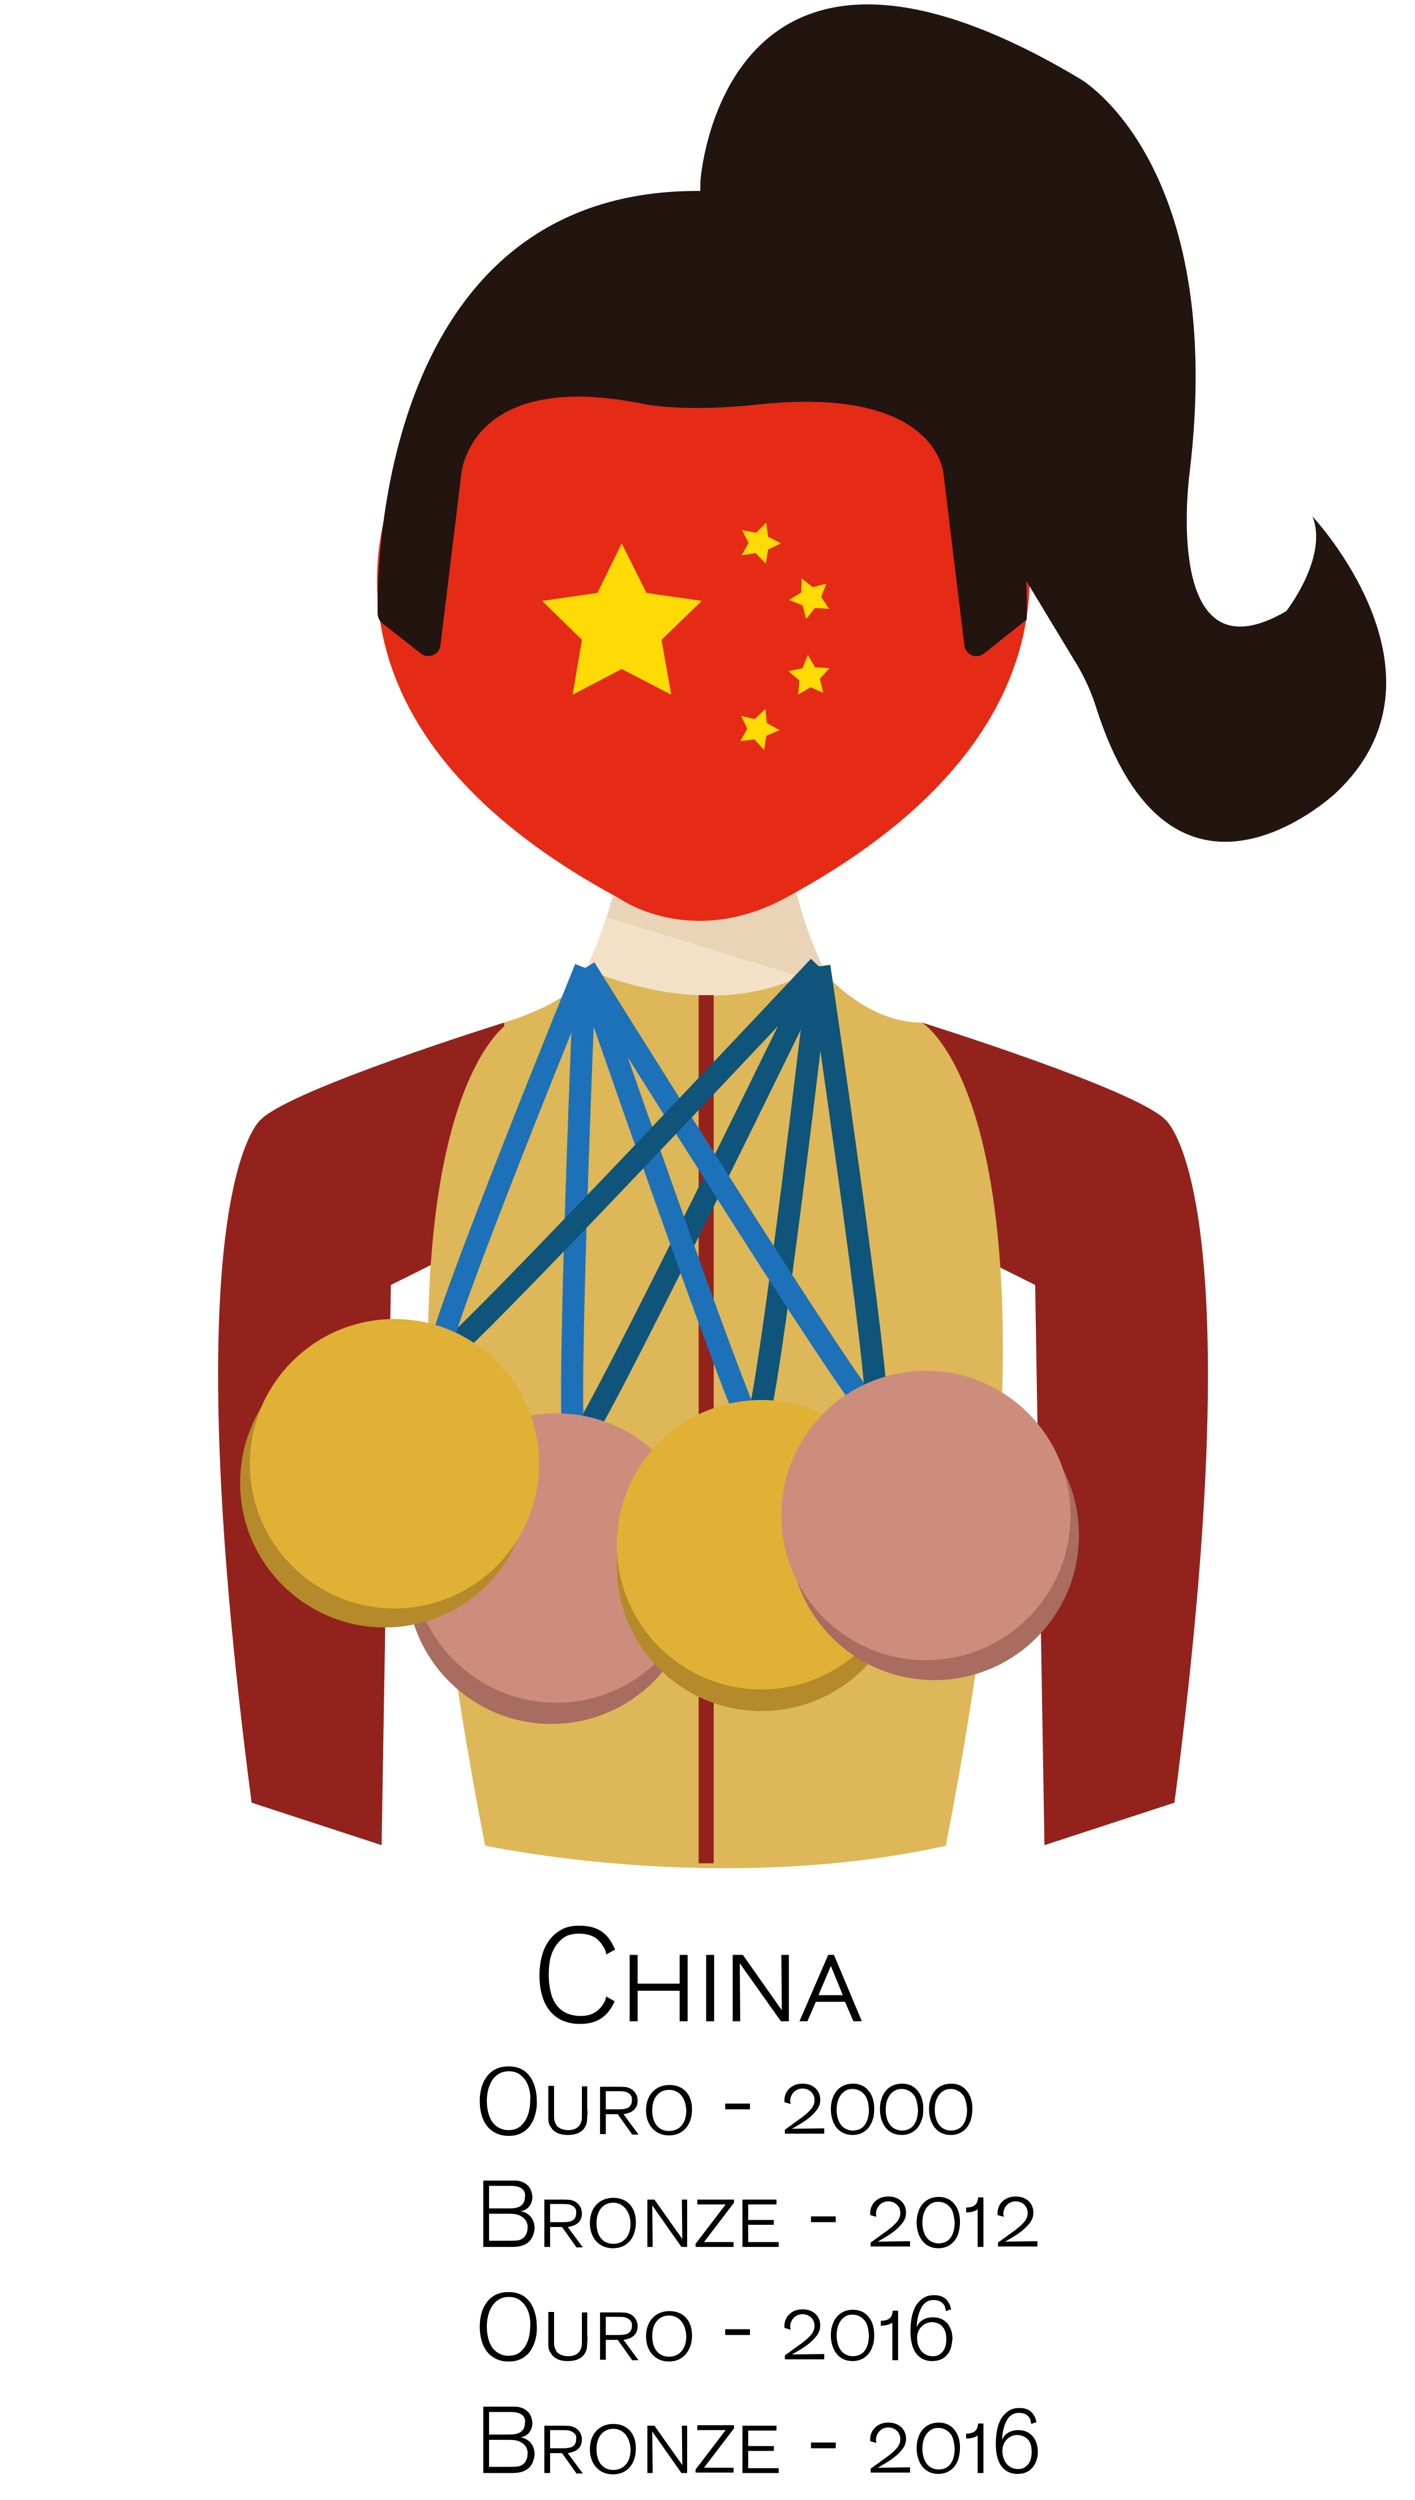 <?xml version="1.0" encoding="utf-8"?>
<!-- Generator: Adobe Illustrator 19.1.0, SVG Export Plug-In . SVG Version: 6.00 Build 0)  -->
<svg version="1.1" baseProfile="tiny" id="Camada_1"
	 xmlns="http://www.w3.org/2000/svg" xmlns:xlink="http://www.w3.org/1999/xlink" x="0px" y="0px" viewBox="0 0 320 565"
	 xml:space="preserve">
<path fill="#F2E1C7" d="M192,292.7c-33.7,14.8-64.4,0-64.4,0c-18.3-34.1-11.7-60.1-11.7-60.1c15.7,2.4,23.4-33.3,23.4-33.3h40.1
	c0,0,7.8,35.7,23.4,33.3c0,0,6.6,26.1-11.7,60.1c0,0-30.7,14.8-64.4,0"/>
<path fill="#EAD4B7" d="M137.2,207.3c2.5-6.7,2.2-8,2.2-8h40.1c0,0,3,13.9,9.1,23.8"/>
<g>
	<path fill="#93221C" d="M114,231.1c0,0-48.1,15-55,21.9c0,0-20.3,15.5-2.1,154.4l29.4,9.6l2.1-126.6l32.1-16L114,231.1z"/>
	<path fill="#93221C" d="M208.5,231.1c0,0,48.1,15,55,21.9c0,0,20.3,15.5,2.1,154.4l-29.4,9.6l-2.1-126.6l-32.1-16L208.5,231.1z"/>
	<path fill="#DDB758" d="M213.9,417.1c31.9-164.1-5.4-186-5.4-186c-13.6,0-23.3-12.7-23.3-12.7c-23.5,14.6-52.9,0.4-52.9,0.4
		c-1.1,7.5-18.4,12.3-18.4,12.3"/>
	<path fill="#DDB758" d="M115.1,231.1c0,0-37.3,21.8-5.4,186c0,0,53,11.5,104.3,0"/>
	<rect x="158" y="224.9" fill="#93221C" width="3.4" height="196.2"/>
</g>
<g>
	<path fill="none" stroke="#0F547A" stroke-width="5" stroke-miterlimit="10" d="M130.9,325.7c3-1.6,54.4-107.3,54.4-107.3"/>
	<path fill="none" stroke="#1D71B8" stroke-width="5" stroke-miterlimit="10" d="M129.9,325.4c-2-2.8,2.4-106.7,2.4-106.7"/>
	<circle fill="#A86C60" cx="124.7" cy="356.9" r="32.7"/>
	<circle fill="#CD8D7C" cx="125.8" cy="352.1" r="32.7"/>
</g>
<g>
	<path fill="none" stroke="#0F547A" stroke-width="5" stroke-miterlimit="10" d="M170.9,322.2c2.6-2.2,14.4-103.8,14.4-103.8"/>
	<path fill="none" stroke="#1D71B8" stroke-width="5" stroke-miterlimit="10" d="M169.9,322.2c-2.6-2.2-37.6-103.4-37.6-103.4"/>
	<circle fill="#B58A2A" cx="172.2" cy="354" r="32.7"/>
	<circle fill="#E0B135" cx="172.2" cy="349.1" r="32.7"/>
</g>
<g>
	<path fill="none" stroke="#0F547A" stroke-width="5" stroke-miterlimit="10" d="M198,318.1c1.5-3.1-12.7-99.7-12.7-99.7"/>
	<path fill="none" stroke="#1D71B8" stroke-width="5" stroke-miterlimit="10" d="M197,318.5c-3.2-1.1-64.7-99.7-64.7-99.7"/>
	<circle fill="#A86C60" cx="211.3" cy="347" r="32.7"/>
	<circle fill="#CD8D7C" cx="209.4" cy="342.5" r="32.7"/>
</g>
<g>
	<path fill="none" stroke="#0F547A" stroke-width="5" stroke-miterlimit="10" d="M100.3,306.2c3.3-0.8,84.9-87.8,84.9-87.8"/>
	<path fill="none" stroke="#1D71B8" stroke-width="5" stroke-miterlimit="10" d="M99.5,305.8c-1.3-3.2,32.9-87,32.9-87"/>
	<circle fill="#B58A2A" cx="87" cy="335.1" r="32.7"/>
	<circle fill="#E0B135" cx="89.2" cy="330.8" r="32.7"/>
</g>
<g>
	<path fill="#E52A16" d="M140,203c-58.6-31.5-57.8-69.3-52.4-88.5c2-7.2,6.4-13.6,12.4-18.2l50.8-39.4c5.3-4.1,12-5.8,18.6-4.8
		l33.2,5.4c5.7,0.9,10.5,5,12.3,10.5l11,33.8c0,0,34.1,56.8-48.4,101.2C156,214.5,140,203,140,203"/>
</g>
<path fill="#22140F" d="M158.4,40.9c0,0,4.8-71.6,86-23c0,0,33.1,19.2,24.6,89.2c0,0-6.4,47.6,21.9,31c0,0,9.6-12.3,5.9-21.4
	c0,0,33.7,35.8,5.3,62.5c0,0-37.1,35-54.3-19.6c-1-3.1-2.3-6-3.9-8.8l-20.5-33.9l-3.2-31.5l-31.7-30.7l-30.2-7.2"/>
<g>
	<path fill="none" d="M139.4,202.5C80.7,171,81.6,133.2,87,114c2-7.2,6.4-13.6,12.4-18.2l50.8-39.4c5.3-4.1,12-5.8,18.6-4.8L202,57
		c5.7,0.9,10.5,5,12.3,10.5l11,33.8c0,0,34.1,56.8-48.4,101.2C155.3,214.1,139.4,202.5,139.4,202.5"/>
</g>
<path fill="#22140F" d="M232.2,140c1-102.6-64.8-97.1-68.9-96.7c-0.1,0-0.3,0-0.4,0c-76.4-4.2-77.7,83.6-77.5,95.4
	c0,0.8,0.4,1.6,1,2.1l8.8,6.9c1.7,1.3,4.1,0.3,4.4-1.8l4.7-38.6c0,0,1.6-24.3,41.8-15.9c0,0,9,1.8,25.5,0
	c40.8-4.3,41.8,15.9,41.8,15.9l4.7,38.6c0.3,2.1,2.7,3.1,4.4,1.8L232.2,140"/>
<g>
	<path d="M137.1,441.7c-0.1-0.8-0.4-1.5-0.9-2.1c-0.7-1.2-2.1-2.6-5.2-2.6c-0.4,0-2,0-3.2,0.7c-1,0.6-1.8,1.5-2.4,2.5
		c-0.7,1.2-1.3,2.9-1.3,6c0,0.6,0,2.1,0.4,3.8c0.4,1.9,1.7,5.6,6.9,5.6c1.9,0,3.4-0.6,4.6-2.1c0.8-1,1-1.8,1.1-2.3l1.9,1.1
		c-1,2.3-2.4,3.5-3.3,4c-0.8,0.5-2.2,1.1-4.5,1.1c-1.2,0-4.6-0.1-6.9-3c-2.3-2.8-2.3-7.1-2.3-7.9c0-1,0-5.5,2.6-8.5
		c1-1.2,2.2-1.8,2.7-2.1c0.7-0.3,1.8-0.7,3.6-0.7c1.2,0,2.4,0.1,3.5,0.5c2.4,0.8,3.7,2.6,4.7,4.9L137.1,441.7z"/>
	<path d="M153.7,456.8v-6.9h-9.5v6.9h-1.8v-15h1.8v6.5h9.5v-6.5h1.8v15H153.7z"/>
	<path d="M159.7,456.8v-15h1.8v15H159.7z"/>
	<path d="M176.6,456.8l-9.3-13.1l0.1,13.1h-1.7v-15h2.3l8.8,12.5l-0.1-12.5h1.7v15H176.6z"/>
	<path d="M193,456.8l-1.9-4.4h-6.6l-1.9,4.4h-1.8l6.5-15h1.3l6.3,15H193z M187.9,444.3l-2.8,6.6h5.5L187.9,444.3z"/>
</g>
<g>
	<path d="M119.8,480.5c-0.3,0.4-1.1,1.3-2.4,1.8c-0.5,0.2-1.2,0.4-2.4,0.4c-1.7,0-3.1-0.5-4.4-1.7c-1-1-2.1-2.9-2.1-6.2
		c0-0.8,0-3.8,2-6c0.3-0.3,1-1,2.1-1.4c0.5-0.2,1.3-0.4,2.4-0.4c1,0,3.4,0.1,5,2.5c0.6,0.9,1.4,2.7,1.4,5.3
		C121.5,476.6,121,478.9,119.8,480.5z M118.5,469.7c-0.2-0.2-0.6-0.7-1.3-1.1c-0.4-0.2-1-0.5-2.1-0.5c-3.7,0-5,3.6-5,6.7
		c0,0.5,0,3.7,1.8,5.4c0.9,0.8,1.9,1.2,3.1,1.2c1.3,0,2.4-0.4,3.2-1.4c1.7-1.8,1.7-4.8,1.7-5.3C120,474.1,120,471.5,118.5,469.7z"/>
	<path d="M132.8,478.2c0,1.2-0.1,1.8-0.4,2.3c-0.6,1.3-2,2-4,2c-1.5,0-2.7-0.4-3.5-1.3c-0.2-0.3-0.4-0.6-0.6-0.9
		c-0.3-0.6-0.3-1-0.3-2.4v-6.5h1.3v5.7c0,0.5,0,1,0,1.4c0,0.8,0.3,1.4,0.6,1.9c0.5,0.6,1.5,1,2.6,1c1,0,1.9-0.3,2.4-0.9
		c0.3-0.3,0.5-0.8,0.6-1.2c0.1-0.4,0.1-0.8,0.1-2.2v-5.6h1.2v5.2C132.9,477.2,132.9,477.7,132.8,478.2z"/>
	<path d="M142.9,482.3l-3.2-4.5h-2.7v4.5h-1.3v-10.7h3.6c1.7,0,2.4,0,3,0.3c1.1,0.4,1.9,1.5,1.9,2.8c0,1.8-1.1,2.8-3.2,3.1l3.4,4.6
		H142.9z M142.2,473.1c-0.3-0.2-0.5-0.3-0.9-0.4c-0.5-0.1-0.8-0.1-2-0.1h-2.3v4.1h2.3c0.1,0,0.4,0,0.7,0c0.9,0,1.2-0.1,1.7-0.2
		c0.8-0.3,1.2-0.9,1.2-1.9C143,474,142.7,473.4,142.2,473.1z"/>
	<path d="M151.3,482.6c-3.1,0-5.2-2.3-5.2-5.7c0-3.4,2.1-5.7,5.3-5.7c3.1,0,5.1,2.1,5.1,5.5C156.5,480.3,154.4,482.6,151.3,482.6z
		 M151.3,472.3c-2.3,0-3.8,1.8-3.8,4.6c0,2.9,1.4,4.7,3.8,4.7c2.4,0,3.9-1.8,3.9-4.6C155.1,474.1,153.6,472.3,151.3,472.3z"/>
	<path d="M164,476.7v-1.3h5.6v1.3H164z"/>
	<path d="M177.5,482.3v-1c1.3-0.9,2.6-1.9,3.9-2.8c1.4-1.1,2.2-1.9,2.5-2.6c0.3-0.5,0.3-1,0.3-1.3c0-1.5-1.2-2.6-2.7-2.6
		c-0.5,0-0.9,0.1-1.3,0.3c-1.3,0.7-1.5,2-1.5,2.5c0,0.3,0.1,0.6,0.1,0.7l-1.4-0.4c0-0.5-0.1-1.4,0.6-2.5c0.5-0.7,1.5-1.7,3.5-1.7
		c2,0,3,1,3.4,1.6c0.4,0.6,0.6,1.3,0.6,2c0,0.6-0.1,1.6-1,2.6c-0.7,0.9-1.9,2-4.2,3.3l-1.2,0.7l7.3-0.1v1.2H177.5z"/>
	<path d="M197.4,478.9c-0.6,2.2-2.3,3.6-4.6,3.6c-3.4,0-4.9-2.9-4.9-5.8c0-0.4,0-1.4,0.4-2.5c0.7-2.1,2.4-3.3,4.6-3.3
		c0.7,0,2.4,0.1,3.6,1.7c0.9,1.1,1.2,2.6,1.2,3.9C197.7,477.7,197.6,478.5,197.4,478.9z M196.1,474.5c-0.1-0.2-0.2-0.7-0.6-1.1
		c-0.3-0.4-1.2-1.3-2.7-1.3c-0.6,0-1.1,0.1-1.6,0.4c-0.9,0.5-2,1.8-2,4.3c0,0.4,0,2.9,1.7,4.1c0.3,0.2,1,0.6,2,0.6
		c0.7,0,1.4-0.2,2-0.6c1.3-1,1.6-2.7,1.6-4.2C196.4,475.5,196.3,474.9,196.1,474.5z"/>
	<path d="M208.5,478.9c-0.6,2.2-2.3,3.6-4.6,3.6c-3.4,0-4.9-2.9-4.9-5.8c0-0.4,0-1.4,0.4-2.5c0.7-2.1,2.4-3.3,4.6-3.3
		c0.7,0,2.4,0.1,3.6,1.7c0.9,1.1,1.2,2.6,1.2,3.9C208.8,477.7,208.7,478.5,208.5,478.9z M207.2,474.5c-0.1-0.2-0.2-0.7-0.6-1.1
		c-0.3-0.4-1.2-1.3-2.7-1.3c-0.6,0-1.1,0.1-1.6,0.4c-0.9,0.5-2,1.8-2,4.3c0,0.4,0,2.9,1.7,4.1c0.3,0.2,1,0.6,2,0.6
		c0.7,0,1.4-0.2,2-0.6c1.3-1,1.6-2.7,1.6-4.2C207.5,475.5,207.3,474.9,207.2,474.5z"/>
	<path d="M219.6,478.9c-0.6,2.2-2.3,3.6-4.6,3.6c-3.4,0-4.9-2.9-4.9-5.8c0-0.4,0-1.4,0.4-2.5c0.7-2.1,2.4-3.3,4.6-3.3
		c0.7,0,2.4,0.1,3.6,1.7c0.9,1.1,1.2,2.6,1.2,3.9C219.9,477.7,219.7,478.5,219.6,478.9z M218.3,474.5c-0.1-0.2-0.2-0.7-0.6-1.1
		c-0.3-0.4-1.2-1.3-2.7-1.3c-0.6,0-1.1,0.1-1.6,0.4c-0.9,0.5-2,1.8-2,4.3c0,0.4,0,2.9,1.7,4.1c0.3,0.2,1,0.6,2,0.6
		c0.7,0,1.4-0.2,2-0.6c1.3-1,1.6-2.7,1.6-4.2C218.6,475.5,218.4,474.9,218.3,474.5z"/>
	<path d="M118.8,507.2c-1.3,0.7-2.9,0.6-4.2,0.6h-5.3v-15h6.2c0.3,0,0.6,0,1,0c0.5,0,2.1,0.1,3.2,1.5c0.6,0.9,0.7,1.9,0.7,2.2
		c0,0.5-0.1,1.8-1.3,2.7c-0.6,0.4-1.1,0.5-1.4,0.5c2,0.4,3.2,1.8,3.2,3.9C120.8,504.2,120.7,506.2,118.8,507.2z M118.4,495
		c-0.8-1-2.2-1-3.3-1h-4.5v5.1h4.2c1.2,0,2.6,0,3.4-1c0.4-0.5,0.5-1,0.5-1.6C118.8,496.3,118.8,495.6,118.4,495z M117.9,500.9
		c-0.9-0.6-2-0.6-3.1-0.6h-4.2v6.1h3.8c1.3,0,2.3,0,2.8-0.1c0.7-0.1,2.1-0.8,2.1-2.8C119.4,503.1,119.3,501.7,117.9,500.9z"/>
	<path d="M130.3,507.8l-3.2-4.5h-2.7v4.5h-1.3v-10.7h3.6c1.7,0,2.4,0,3,0.3c1.1,0.4,1.9,1.5,1.9,2.8c0,1.8-1.1,2.8-3.2,3.1l3.4,4.6
		H130.3z M129.6,498.6c-0.3-0.2-0.5-0.3-0.9-0.4c-0.5-0.1-0.8-0.1-2-0.1h-2.3v4.1h2.3c0.1,0,0.4,0,0.7,0c0.9,0,1.2-0.1,1.7-0.2
		c0.8-0.3,1.2-0.9,1.2-1.9C130.4,499.5,130.1,498.9,129.6,498.6z"/>
	<path d="M138.6,508.1c-3.1,0-5.2-2.3-5.2-5.7c0-3.4,2.1-5.7,5.3-5.7c3.1,0,5.1,2.1,5.1,5.5C143.8,505.8,141.8,508.1,138.6,508.1z
		 M138.7,497.8c-2.3,0-3.8,1.8-3.8,4.6c0,2.9,1.4,4.7,3.8,4.7c2.4,0,3.9-1.8,3.9-4.6C142.5,499.7,140.9,497.8,138.7,497.8z"/>
	<path d="M154.1,507.8l-6.6-9.4l0.1,9.4h-1.2v-10.7h1.6l6.3,8.9l-0.1-8.9h1.2v10.7H154.1z"/>
	<path d="M159.2,506.7h6.7v1.1h-8.6v-0.7l6.8-8.9h-6.4v-1.1h8.3v0.7L159.2,506.7z"/>
	<path d="M167.9,507.8v-10.7h7.7v1.1h-6.4v3.5h5.8v1.1h-5.8v3.9h6.9v1.1H167.9z"/>
	<path d="M183.4,502.2v-1.3h5.6v1.3H183.4z"/>
	<path d="M196.9,507.8v-1c1.3-0.9,2.6-1.9,3.9-2.8c1.4-1.1,2.2-1.9,2.5-2.6c0.3-0.5,0.3-1,0.3-1.3c0-1.5-1.2-2.6-2.7-2.6
		c-0.5,0-0.9,0.1-1.3,0.3c-1.3,0.7-1.5,2-1.5,2.5c0,0.3,0.1,0.6,0.1,0.7l-1.4-0.4c0-0.5-0.1-1.4,0.6-2.5c0.5-0.7,1.5-1.7,3.5-1.7
		c2,0,3,1,3.4,1.6c0.4,0.6,0.6,1.3,0.6,2c0,0.6-0.1,1.6-1,2.6c-0.7,0.9-1.9,2-4.2,3.3l-1.2,0.7l7.3-0.1v1.2H196.9z"/>
	<path d="M216.8,504.5c-0.6,2.2-2.3,3.6-4.6,3.6c-3.4,0-4.9-2.9-4.9-5.8c0-0.4,0-1.4,0.4-2.5c0.7-2.1,2.4-3.3,4.6-3.3
		c0.7,0,2.4,0.1,3.6,1.7c0.9,1.1,1.2,2.6,1.2,3.9C217.1,503.3,216.9,504,216.8,504.5z M215.5,500c-0.1-0.2-0.2-0.7-0.6-1.1
		c-0.3-0.4-1.2-1.3-2.7-1.3c-0.6,0-1.1,0.1-1.6,0.4c-0.9,0.5-2,1.8-2,4.3c0,0.4,0,2.9,1.7,4.1c0.3,0.2,1,0.6,2,0.6
		c0.7,0,1.4-0.2,2-0.6c1.3-1,1.6-2.7,1.6-4.2C215.8,501.1,215.6,500.5,215.5,500z"/>
	<path d="M218.4,498.9c2.3,0,2.7-1.1,2.8-2.3h1.2v11.2h-1.3v-8.5c-0.9,0.7-2.4,0.7-2.4,0.7h-0.2V498.9z"/>
	<path d="M225.7,507.8v-1c1.3-0.9,2.6-1.9,3.9-2.8c1.4-1.1,2.2-1.9,2.5-2.6c0.3-0.5,0.3-1,0.3-1.3c0-1.5-1.2-2.6-2.7-2.6
		c-0.5,0-0.9,0.1-1.3,0.3c-1.3,0.7-1.5,2-1.5,2.5c0,0.3,0.1,0.6,0.1,0.7l-1.4-0.4c0-0.5-0.1-1.4,0.6-2.5c0.5-0.7,1.5-1.7,3.5-1.7
		c2,0,3,1,3.4,1.6c0.4,0.6,0.6,1.3,0.6,2c0,0.6-0.1,1.6-1,2.6c-0.7,0.9-1.9,2-4.2,3.3l-1.2,0.7l7.3-0.1v1.2H225.7z"/>
	<path d="M119.8,531.5c-0.3,0.4-1.1,1.3-2.4,1.8c-0.5,0.2-1.2,0.4-2.4,0.4c-1.7,0-3.1-0.5-4.4-1.7c-1-1-2.1-2.9-2.1-6.2
		c0-0.8,0-3.8,2-6c0.3-0.3,1-1,2.1-1.4c0.5-0.2,1.3-0.4,2.4-0.4c1,0,3.4,0.1,5,2.5c0.6,0.9,1.4,2.7,1.4,5.3
		C121.5,527.6,121,529.9,119.8,531.5z M118.5,520.7c-0.2-0.2-0.6-0.7-1.3-1.1c-0.4-0.2-1-0.5-2.1-0.5c-3.7,0-5,3.6-5,6.7
		c0,0.5,0,3.7,1.8,5.4c0.9,0.8,1.9,1.2,3.1,1.2c1.3,0,2.4-0.4,3.2-1.4c1.7-1.8,1.7-4.8,1.7-5.3C120,525.2,120,522.5,118.5,520.7z"/>
	<path d="M132.8,529.3c0,1.2-0.1,1.8-0.4,2.3c-0.6,1.3-2,2-4,2c-1.5,0-2.7-0.4-3.5-1.3c-0.2-0.3-0.4-0.6-0.6-0.9
		c-0.3-0.6-0.3-1-0.3-2.4v-6.5h1.3v5.7c0,0.5,0,1,0,1.4c0,0.8,0.3,1.4,0.6,1.9c0.5,0.6,1.5,1,2.6,1c1,0,1.9-0.3,2.4-0.9
		c0.3-0.3,0.5-0.8,0.6-1.2c0.1-0.4,0.1-0.8,0.1-2.2v-5.6h1.2v5.2C132.9,528.3,132.9,528.8,132.8,529.3z"/>
	<path d="M142.9,533.3l-3.2-4.5h-2.7v4.5h-1.3v-10.7h3.6c1.7,0,2.4,0,3,0.3c1.1,0.4,1.9,1.5,1.9,2.8c0,1.8-1.1,2.8-3.2,3.1l3.4,4.6
		H142.9z M142.2,524.1c-0.3-0.2-0.5-0.3-0.9-0.4c-0.5-0.1-0.8-0.1-2-0.1h-2.3v4.1h2.3c0.1,0,0.4,0,0.7,0c0.9,0,1.2-0.1,1.7-0.2
		c0.8-0.3,1.2-0.9,1.2-1.9C143,525,142.7,524.5,142.2,524.1z"/>
	<path d="M151.3,533.7c-3.1,0-5.2-2.3-5.2-5.7c0-3.4,2.1-5.7,5.3-5.7c3.1,0,5.1,2.1,5.1,5.5C156.5,531.3,154.4,533.7,151.3,533.7z
		 M151.3,523.3c-2.3,0-3.8,1.8-3.8,4.6c0,2.9,1.4,4.7,3.8,4.7c2.4,0,3.9-1.8,3.9-4.6C155.1,525.2,153.6,523.3,151.3,523.3z"/>
	<path d="M164,527.7v-1.3h5.6v1.3H164z"/>
	<path d="M177.5,533.3v-1c1.3-0.9,2.6-1.9,3.9-2.8c1.4-1.1,2.2-1.9,2.5-2.6c0.3-0.5,0.3-1,0.3-1.3c0-1.5-1.2-2.6-2.7-2.6
		c-0.5,0-0.9,0.1-1.3,0.3c-1.3,0.7-1.5,2-1.5,2.5c0,0.3,0.1,0.6,0.1,0.7l-1.4-0.4c0-0.5-0.1-1.4,0.6-2.5c0.5-0.7,1.5-1.7,3.5-1.7
		c2,0,3,1,3.4,1.6c0.4,0.6,0.6,1.3,0.6,2c0,0.6-0.1,1.6-1,2.6c-0.7,0.9-1.9,2-4.2,3.3l-1.2,0.7l7.3-0.1v1.2H177.5z"/>
	<path d="M197.4,530c-0.6,2.2-2.3,3.6-4.6,3.6c-3.4,0-4.9-2.9-4.9-5.8c0-0.4,0-1.4,0.4-2.5c0.7-2.1,2.4-3.3,4.6-3.3
		c0.7,0,2.4,0.1,3.6,1.7c0.9,1.1,1.2,2.6,1.2,3.9C197.7,528.8,197.6,529.5,197.4,530z M196.1,525.5c-0.1-0.2-0.2-0.7-0.6-1.1
		c-0.3-0.4-1.2-1.3-2.7-1.3c-0.6,0-1.1,0.1-1.6,0.4c-0.9,0.5-2,1.8-2,4.3c0,0.4,0,2.9,1.7,4.1c0.3,0.2,1,0.6,2,0.6
		c0.7,0,1.4-0.2,2-0.6c1.3-1,1.6-2.7,1.6-4.2C196.4,526.6,196.3,526,196.1,525.5z"/>
	<path d="M199.1,524.5c2.3,0,2.7-1.1,2.8-2.3h1.2v11.2h-1.3v-8.5c-0.9,0.7-2.4,0.7-2.4,0.7h-0.2V524.5z"/>
	<path d="M215,530.8c-0.4,1-1.4,2.8-4.2,2.8c-1.4,0-2.3-0.5-2.8-0.9c-1.2-0.9-2.1-2.7-2.1-5.9c0-2.6,0.5-4.3,1-5.3
		c0.1-0.3,0.5-0.9,1.1-1.5c1.3-1.3,2.6-1.3,3.3-1.3c2,0,2.9,1,3.3,1.8c0.2,0.3,0.3,0.6,0.5,1.4l-1.2,0.4c0-0.1-0.1-0.6-0.2-1
		c-0.4-1-1.4-1.5-2.5-1.5c-0.7,0-1.8,0.1-2.7,1.5c-0.5,0.8-1.1,2.3-1.2,4.6c0.2-0.4,0.3-0.5,0.4-0.7c0.4-0.6,1.4-1.5,3.3-1.5
		c2.9,0,4.4,2.2,4.4,4.9C215.3,529,215.3,529.8,215,530.8z M212.7,525.4c-0.3-0.2-1-0.6-1.9-0.6c-0.5,0-1.6,0.1-2.5,1.1
		c-0.9,1-0.9,2.1-0.9,2.6c0,1.4,0.6,2.9,1.9,3.6c0.2,0.1,0.8,0.4,1.6,0.4c0.3,0,0.8,0,1.4-0.3c1.8-1,1.7-3.2,1.7-3.6
		C214,527.3,213.7,526.2,212.7,525.4z"/>
	<path d="M118.8,558.3c-1.3,0.7-2.9,0.6-4.2,0.6h-5.3v-15h6.2c0.3,0,0.6,0,1,0c0.5,0,2.1,0.1,3.2,1.5c0.6,0.9,0.7,1.9,0.7,2.2
		c0,0.5-0.1,1.8-1.3,2.7c-0.6,0.4-1.1,0.5-1.4,0.5c2,0.4,3.2,1.8,3.2,3.9C120.8,555.3,120.7,557.3,118.8,558.3z M118.4,546.1
		c-0.8-1-2.2-1-3.3-1h-4.5v5.1h4.2c1.2,0,2.6,0,3.4-1c0.4-0.5,0.5-1,0.5-1.6C118.8,547.3,118.8,546.7,118.4,546.1z M117.9,552
		c-0.9-0.6-2-0.6-3.1-0.6h-4.2v6.1h3.8c1.3,0,2.3,0,2.8-0.1c0.7-0.1,2.1-0.8,2.1-2.8C119.4,554.1,119.3,552.8,117.9,552z"/>
	<path d="M130.3,558.9l-3.2-4.5h-2.7v4.5h-1.3v-10.7h3.6c1.7,0,2.4,0,3,0.3c1.1,0.4,1.9,1.5,1.9,2.8c0,1.8-1.1,2.8-3.2,3.1l3.4,4.6
		H130.3z M129.6,549.7c-0.3-0.2-0.5-0.3-0.9-0.4c-0.5-0.1-0.8-0.1-2-0.1h-2.3v4.1h2.3c0.1,0,0.4,0,0.7,0c0.9,0,1.2-0.1,1.7-0.2
		c0.8-0.3,1.2-0.9,1.2-1.9C130.4,550.5,130.1,550,129.6,549.7z"/>
	<path d="M138.6,559.2c-3.1,0-5.2-2.3-5.2-5.7c0-3.4,2.1-5.7,5.3-5.7c3.1,0,5.1,2.1,5.1,5.5C143.8,556.9,141.8,559.2,138.6,559.2z
		 M138.7,548.9c-2.3,0-3.8,1.8-3.8,4.6c0,2.9,1.4,4.7,3.8,4.7c2.4,0,3.9-1.8,3.9-4.6C142.5,550.7,140.9,548.9,138.7,548.9z"/>
	<path d="M154.1,558.9l-6.6-9.4l0.1,9.4h-1.2v-10.7h1.6l6.3,8.9l-0.1-8.9h1.2v10.7H154.1z"/>
	<path d="M159.2,557.7h6.7v1.1h-8.6v-0.7l6.8-8.9h-6.4v-1.1h8.3v0.7L159.2,557.7z"/>
	<path d="M167.9,558.9v-10.7h7.7v1.1h-6.4v3.5h5.8v1.1h-5.8v3.9h6.9v1.1H167.9z"/>
	<path d="M183.4,553.2V552h5.6v1.3H183.4z"/>
	<path d="M196.9,558.9v-1c1.3-0.9,2.6-1.9,3.9-2.8c1.4-1.1,2.2-1.9,2.5-2.6c0.3-0.5,0.3-1,0.3-1.3c0-1.5-1.2-2.6-2.7-2.6
		c-0.5,0-0.9,0.1-1.3,0.3c-1.3,0.7-1.5,2-1.5,2.5c0,0.3,0.1,0.6,0.1,0.7l-1.4-0.4c0-0.5-0.1-1.4,0.6-2.5c0.5-0.7,1.5-1.7,3.5-1.7
		c2,0,3,1,3.4,1.6c0.4,0.6,0.6,1.3,0.6,2c0,0.6-0.1,1.6-1,2.6c-0.7,0.9-1.9,2-4.2,3.3l-1.2,0.7l7.3-0.1v1.2H196.9z"/>
	<path d="M216.8,555.5c-0.6,2.2-2.3,3.6-4.6,3.6c-3.4,0-4.9-2.9-4.9-5.8c0-0.4,0-1.4,0.4-2.5c0.7-2.1,2.4-3.3,4.6-3.3
		c0.7,0,2.4,0.1,3.6,1.7c0.9,1.1,1.2,2.6,1.2,3.9C217.1,554.3,216.9,555,216.8,555.5z M215.5,551.1c-0.1-0.2-0.2-0.7-0.6-1.1
		c-0.3-0.4-1.2-1.3-2.7-1.3c-0.6,0-1.1,0.1-1.6,0.4c-0.9,0.5-2,1.8-2,4.3c0,0.4,0,2.9,1.7,4.1c0.3,0.2,1,0.6,2,0.6
		c0.7,0,1.4-0.2,2-0.6c1.3-1,1.6-2.7,1.6-4.2C215.8,552.1,215.6,551.5,215.5,551.1z"/>
	<path d="M218.4,550c2.3,0,2.7-1.1,2.8-2.3h1.2v11.2h-1.3v-8.5c-0.9,0.7-2.4,0.7-2.4,0.7h-0.2V550z"/>
	<path d="M234.3,556.3c-0.4,1-1.4,2.8-4.2,2.8c-1.4,0-2.3-0.5-2.8-0.9c-1.2-0.9-2.1-2.7-2.1-5.9c0-2.6,0.5-4.3,1-5.3
		c0.1-0.3,0.5-0.9,1.1-1.5c1.3-1.3,2.6-1.3,3.3-1.3c2,0,2.9,1,3.3,1.8c0.2,0.3,0.3,0.6,0.5,1.4l-1.2,0.4c0-0.1-0.1-0.6-0.2-1
		c-0.4-1-1.4-1.5-2.5-1.5c-0.7,0-1.8,0.1-2.7,1.5c-0.5,0.8-1.1,2.3-1.2,4.6c0.2-0.4,0.3-0.5,0.4-0.7c0.4-0.6,1.4-1.5,3.3-1.5
		c2.9,0,4.4,2.2,4.4,4.9C234.7,554.5,234.7,555.3,234.3,556.3z M232,550.9c-0.3-0.2-1-0.6-1.9-0.6c-0.5,0-1.6,0.1-2.5,1.1
		c-0.9,1-0.9,2.1-0.9,2.6c0,1.4,0.6,2.9,1.9,3.6c0.2,0.1,0.8,0.4,1.6,0.4c0.3,0,0.8,0,1.4-0.3c1.8-1,1.7-3.2,1.7-3.6
		C233.3,552.9,233.1,551.7,232,550.9z"/>
</g>
<polygon fill="#FFDB05" points="140.6,122.8 146.2,134 158.7,135.8 149.6,144.6 151.8,157 140.6,151.2 129.5,157 131.6,144.6 
	122.6,135.8 135.1,134 "/>
<polygon fill="#FFDB05" points="186.9,131.9 185.7,134.9 187.5,137.6 184.3,137.4 182.3,139.9 181.5,136.8 178.4,135.6 181.2,133.9 
	181.3,130.7 183.8,132.7 "/>
<polygon fill="#FFDB05" points="173.3,118.1 173.7,121.3 176.6,122.8 173.7,124.2 173.2,127.4 170.9,125 167.7,125.5 169.3,122.7 
	167.8,119.8 171,120.4 "/>
<polygon fill="#FFDB05" points="187.6,151 185.4,153.4 186.2,156.6 183.3,155.3 180.5,157 180.8,153.8 178.3,151.7 181.5,151 
	182.7,148 184.3,150.8 "/>
<polygon fill="#FFDB05" points="176.3,165 173.3,166.3 172.8,169.5 170.6,167.1 167.4,167.5 169,164.7 167.6,161.8 170.7,162.5 
	173.1,160.2 173.4,163.4 "/>
</svg>
